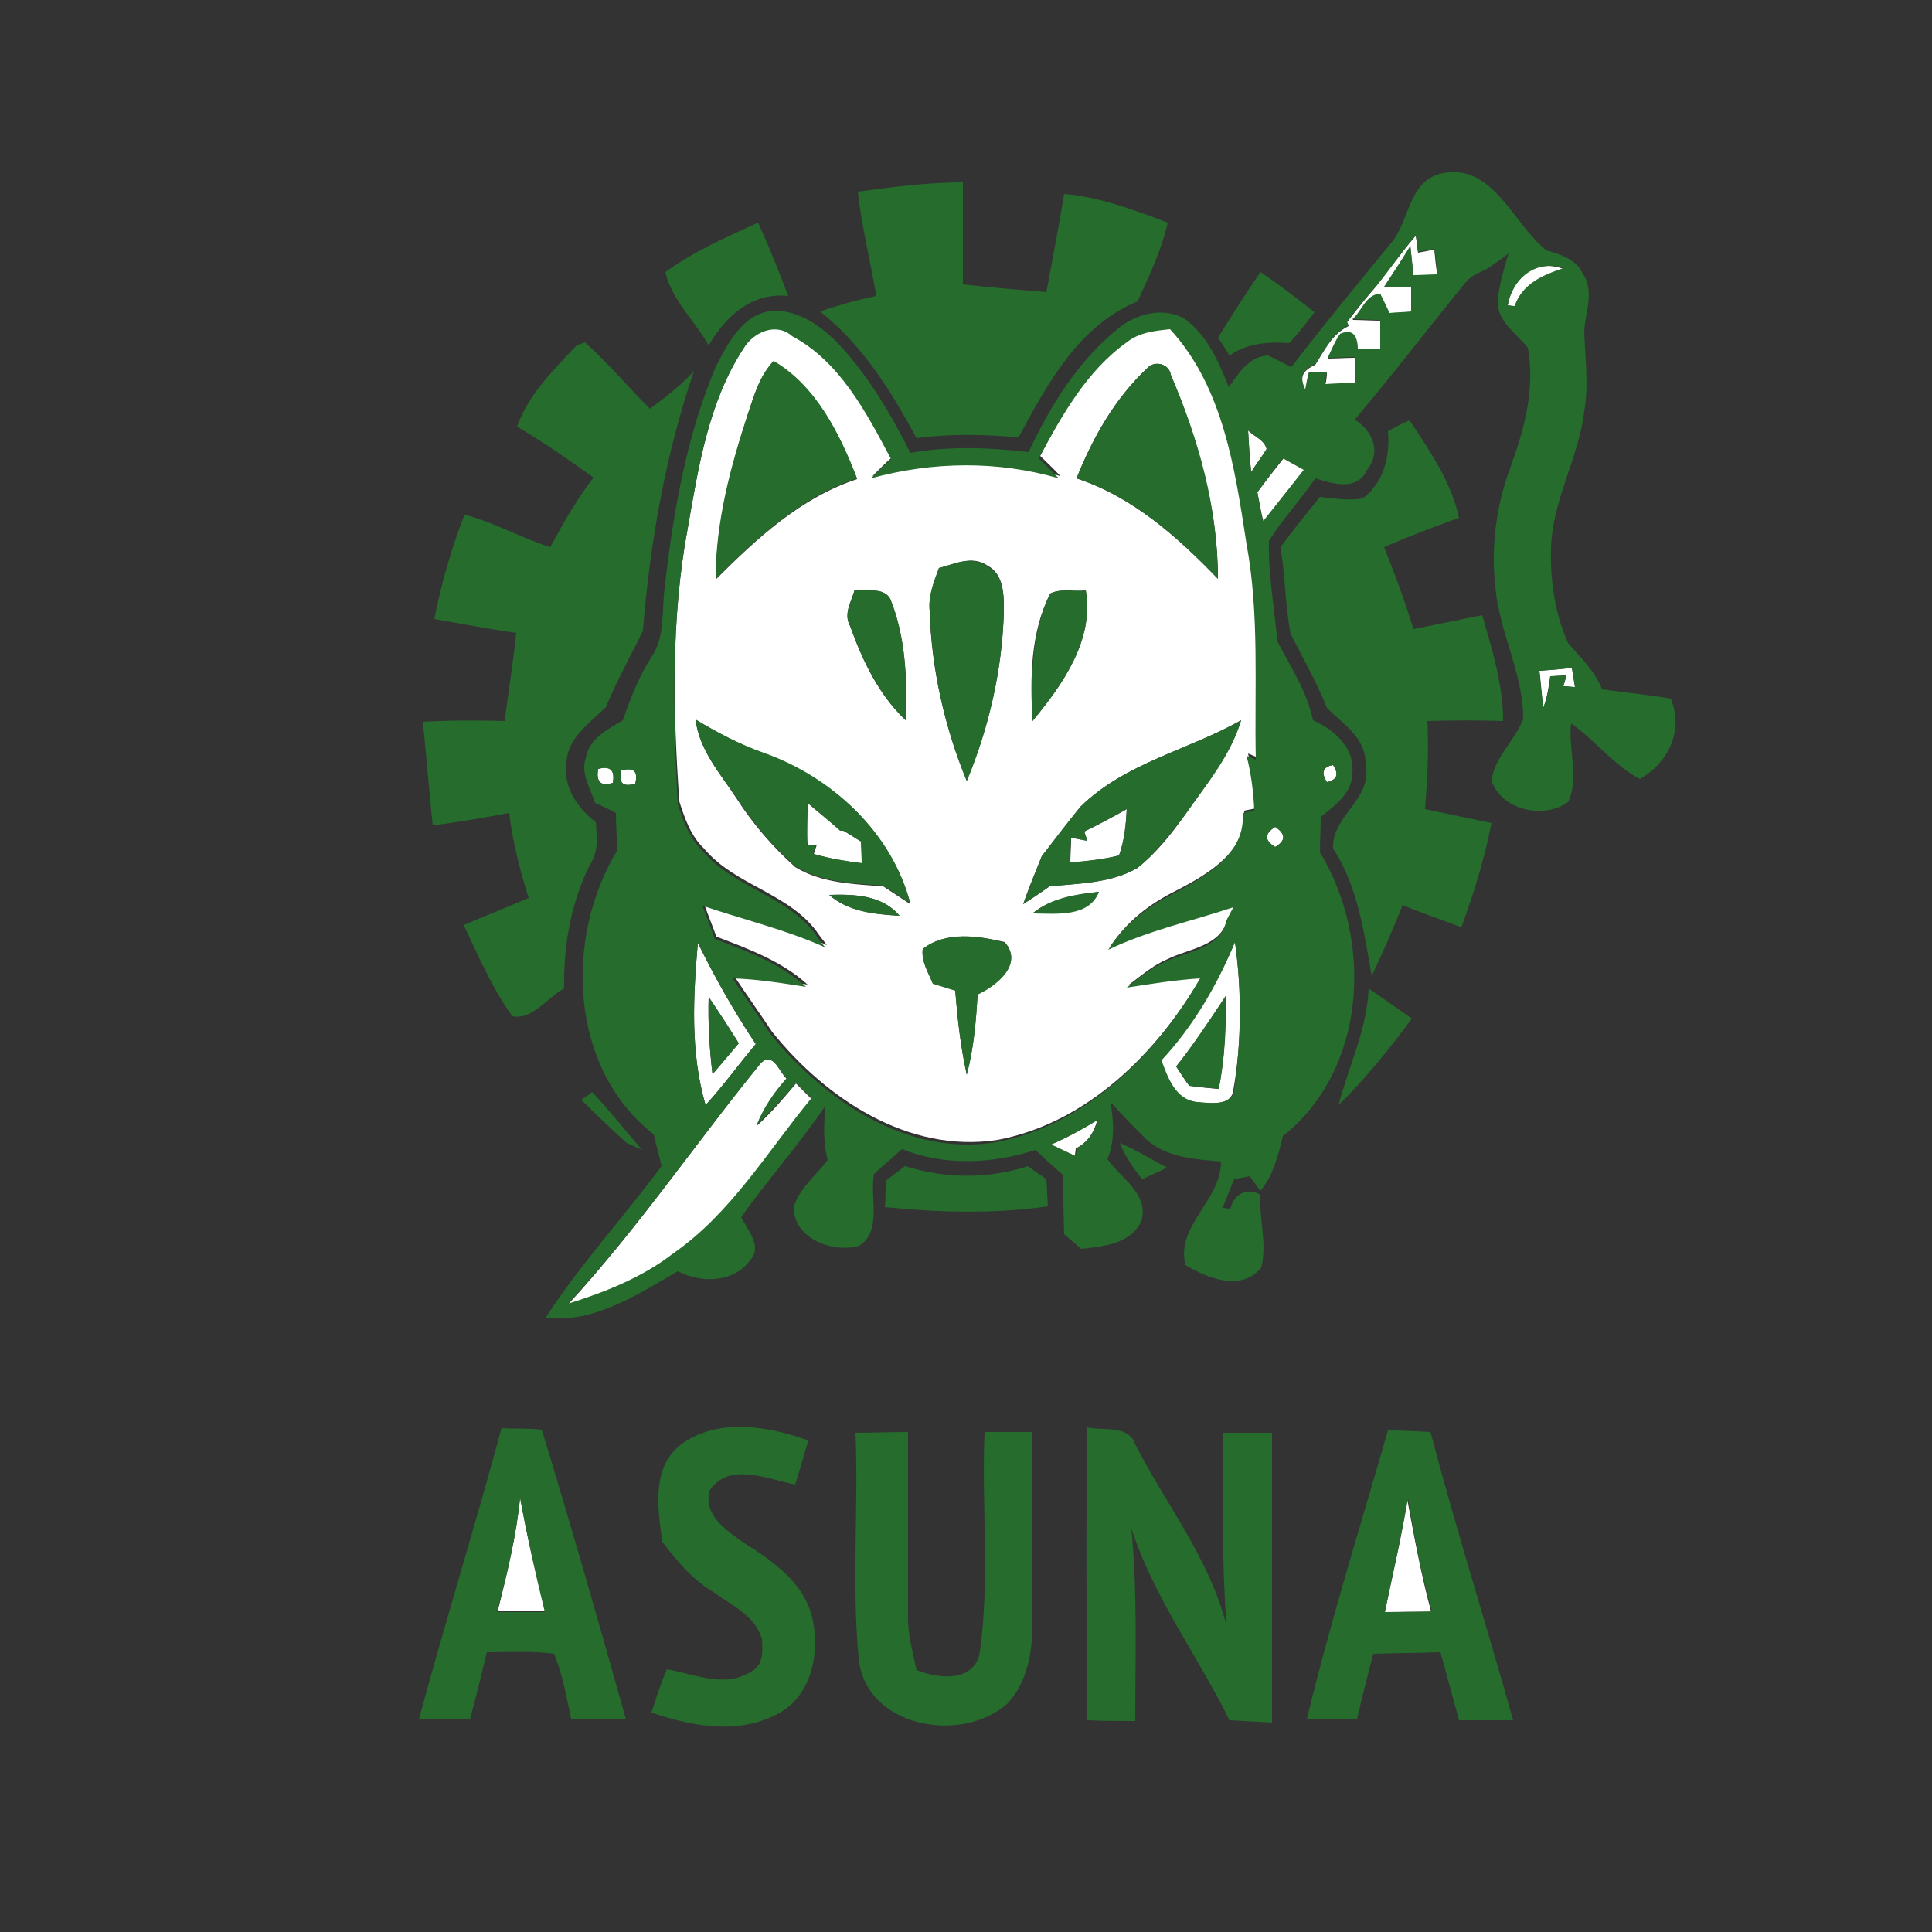 <?xml version="1.0" encoding="utf-8"?>
<!-- Generator: Adobe Illustrator 26.0.3, SVG Export Plug-In . SVG Version: 6.00 Build 0)  -->
<svg version="1.1" id="Layer_1" xmlns="http://www.w3.org/2000/svg" xmlns:xlink="http://www.w3.org/1999/xlink" x="0px" y="0px"
	 viewBox="0 0 250 250" style="enable-background:new 0 0 250 250;" xml:space="preserve">
<rect x="0" y="0" width="250" height="250" fill="#333333" stroke="none"/>
<style type="text/css">
	.st0{fill:#FFFFFF;}
	.st1{fill:#256C2D;}
</style>
<g id="_x23_ffffffff">
	<path class="st0" d="M178.1,37c1.7-2.2,3.3-4.4,5.1-6.5c0.1,0.5,0.2,1.6,0.3,2.2c0.5-0.1,1.6-0.3,2.1-0.4c0.1,1.1,0.2,2.2,0.4,3.3
		c-0.8,0-2.3,0.1-3.1,0.1c-0.1-0.9-0.3-2.8-0.4-3.8c-1.1,1.8-2.3,3.5-3.4,5.3c0.9,0,2.6,0,3.5,0c0,1,0,2.1,0,3.2
		c-0.9,0.1-1.9,0.1-2.8,0.2c-0.3-0.6-0.9-1.8-1.2-2.5c-1.8,0.1-2.3,2.3-3.6,3.3c0.9,0,2.7,0.1,3.6,0.1c0,1.2,0,2.5,0,3.7
		c-0.7,0-2.2,0.1-2.9,0.1c-0.1-1.6-0.6-2.8-2.3-2c-0.6,1-1.1,2-1.6,3.1c0.9,0,2.6-0.1,3.5-0.1c0,0.8,0,2.4,0,3.3
		c-1.3,0.1-2.5,0.1-3.8,0.2c0.1-0.4,0.2-1.1,0.2-1.5c-0.6,0-1.7-0.1-2.3-0.1c-0.1,0.6-0.4,1.8-0.5,2.3c-0.8-1.7-0.4-2.5,1.3-3.3
		c1.2-1.9,2.2-4,4.3-5l-0.2-0.5C175.6,40,176.8,38.5,178.1,37z"/>
	<path class="st0" d="M195.1,39.5c0.6-3.5,3.6-6.1,7.2-4.7c-2.7,0.9-5.4,2-6.3,4.9C195.8,39.6,195.4,39.6,195.1,39.5z"/>
	<path class="st0" d="M96.2,45.1c1.3-2.2,4.2-3.4,6.5-1.9c6.2,3.3,9.7,9.9,12.8,15.9c-0.9,0.8-1.8,1.7-2.6,2.5
		c7.9-2.2,16.3-2.3,24.3,0c-0.8-0.9-1.7-1.7-2.6-2.6c2.9-5.6,6.1-11.3,11.4-15c1.6-1.2,3.6-1.5,5.6-1.7c6.9,7.4,8.4,18.1,9.9,27.8
		c1.7,9.2,1,18.6,1.2,27.9l-1.2-0.5c0.5,2.3,0.9,4.7,1,7.1l-1.5,0.3c0.4,5.3-4.7,8.2-8.7,10.3c-3.5,1.7-6.6,4.1-8.7,7.4
		c5.2-2.5,10.8-3.7,16.2-5.5c-0.2,0.4-0.7,1.3-0.9,1.7c-0.9,3.7-5,3.9-7.8,5.3c-1.9,0.8-3.5,2.2-5.1,3.4c3.2-0.5,6.3-1,9.5-1.2
		c-5.7,9.9-14.8,19-26.4,21.2c-11.6,1.8-22.3-5.4-29.2-14c-1.6-2.4-3.3-4.8-4.9-7.2c3.2,0.1,6.3,0.7,9.5,1.1
		c-3.3-3-7.6-4.6-11.8-6.2c-0.5-1.4-1.1-2.8-1.6-4.3c5.3,1.9,10.8,3.1,15.9,5.4c-0.2-0.3-0.8-1-1-1.3c-3.6-5.4-10.8-6.3-14.9-11.2
		c-1.7-1.6-2.5-3.9-3.2-6.1C87.1,92.1,86.8,80,89,68.3C90.4,60.3,91.7,52,96.2,45.1 M96.8,53.5c-2.2,6.9-4.1,14.1-4.2,21.5
		c5.3-5.3,11-10.6,18.3-13c-2.2-5.8-5.3-12-10.8-15.2C98.3,48.6,97.6,51.1,96.8,53.5 M148.5,47.6c-4.2,3.9-7.1,9-9.2,14.3
		c7.3,2.4,13.1,7.6,18.3,13c0-9.1-2.6-18.1-6.1-26.4C151.3,47.1,149.4,46.6,148.5,47.6 M121.5,73.5c-0.6,1.8-1.4,3.6-1.2,5.5
		c0.2,7.5,1.9,15,4.8,22c2.9-7,4.6-14.4,4.8-22c0-2,0-4.7-2.1-5.8C125.8,71.8,123.5,73,121.5,73.5 M110.6,76.3
		c-0.4,1.5-1.5,3.1-0.6,4.7c1.6,4.5,3.7,8.9,7.2,12.2c0.2-5.3,0-10.8-2-15.7C114.3,75.9,112.1,76.6,110.6,76.3 M135.9,76.8
		c-2.6,5.1-2.6,11-2.3,16.5c3.9-4.7,8-10.5,6.9-16.9C139,76.6,137.3,76.1,135.9,76.8 M90,93.1c0.5,4,3.2,7,5.3,10.2
		c2.1,3.3,4.7,6.3,7.6,8.9c3.4,2.1,7.6,2.2,11.4,2.5c1.2,0.8,2.3,1.5,3.5,2.3c-2.4-9.3-10.1-16.4-19-19.5
		C95.7,96.3,92.8,94.8,90,93.1 M139.8,104.4c-1.7,2.1-3.3,4.2-5,6.4c-0.8,2-1.7,4.1-2.4,6.2c1.1-0.7,2.3-1.5,3.4-2.3
		c3.8-0.4,8-0.4,11.4-2.4c2.4-1.9,4.3-4.3,6.1-6.8c2.7-3.9,5.9-7.7,7.3-12.3C153.7,97.1,145.6,98.7,139.8,104.4 M107.3,115.8
		c2.5,2.2,5.9,2.5,9.1,2.7C114.1,115.8,110.5,115.7,107.3,115.8 M133.6,118.2c2.9-0.1,7.2,0.5,8.6-2.8
		C139.2,115.8,136.1,116.2,133.6,118.2 M119.4,122.8c-0.2,1.6,0.7,3,1.3,4.4c1,0.3,1.9,0.6,2.9,0.9c0.3,3.7,0.7,7.4,1.5,10.9
		c0.9-3.4,1.2-6.9,1.4-10.4c2.4-1.1,6-3.9,3.5-6.7C126.6,121.1,122.3,120.5,119.4,122.8z"/>
	<path class="st0" d="M161.5,55.7c0.8,0.8,2.1,1.2,2.4,2.4c-0.6,1-1.4,2-2,3C161.7,59.3,161.6,57.5,161.5,55.7z"/>
	<path class="st0" d="M162.7,63.7c1.1-1.5,2.3-3,3.4-4.4c0.9,0.5,1.8,1,2.7,1.5c-1.8,2.2-3.6,4.5-5.3,6.7
		C163.2,66.5,162.9,64.6,162.7,63.7z"/>
	<path class="st0" d="M199.2,86.8c1.4-0.1,2.8-0.2,4.2-0.4c0.1,0.6,0.3,1.8,0.4,2.5c-0.4,0-1.1-0.1-1.5-0.1l0.4-1.4
		c-0.5,0-1.5,0.1-2.1,0.1c-0.2,1.4-0.4,2.8-0.9,4.1C199.5,90,199.4,88.4,199.2,86.8z"/>
	<path class="st0" d="M171.7,101.2c-0.8-1.2-0.5-2,0.8-2.2C173.3,100.2,173,100.9,171.7,101.2z"/>
	<path class="st0" d="M77.4,99.5c1.5-0.5,2.2,0.1,1.9,1.8C77.8,101.8,77.1,101.2,77.4,99.5z"/>
	<path class="st0" d="M80.4,99.7c1.6-0.5,2.2,0.1,1.8,1.7C80.6,101.9,80,101.3,80.4,99.7z"/>
	<path class="st0" d="M104.5,103.9c1.4,1.2,2.9,2.4,4.3,3.6l0.4,0c0.6,0.4,1.7,1.1,2.3,1.4c0,0.9,0.1,1.9,0.1,2.8
		c-2.1-0.2-4.2-0.6-6.3-1.2l0.4-1.2l-1.2,0.1C104.4,107.6,104.5,105.8,104.5,103.9z"/>
	<path class="st0" d="M140.3,107.6c1.9-0.9,3.7-1.9,5.5-2.9c-0.1,2-0.3,4.1-1,6c-2.1,0.5-4.2,0.8-6.3,0.9c0-1.1,0.1-2.1,0.1-3.2
		c0.5,0.1,1.6,0.3,2.1,0.4L140.3,107.6z"/>
	<path class="st0" d="M165,109.6c-1.4-0.9-1.4-1.7,0-2.6C166.4,107.9,166.4,108.8,165,109.6z"/>
	<path class="st0" d="M159.8,121.9c0.9,6.3,0.9,12.8-0.2,19.1c-0.2,2.2-3.2,1.8-4.8,1.6c-2.8-0.3-3.8-3.1-4.6-5.4
		C154.3,132.8,157.4,127.5,159.8,121.9 M152.2,138c0.4,0.6,1.2,1.9,1.7,2.5c1.3,0.2,2.6,0.3,3.8,0.4c0.8-4,0.9-8,0.9-12
		C156.6,132,154.5,135.1,152.2,138z"/>
	<path class="st0" d="M90.3,122c2.2,4.5,4.7,8.9,7.5,13.1c-2.2,2.6-4.2,5.4-6.5,7.9C89.3,136.1,89.7,128.9,90.3,122 M91.7,129
		c-0.1,3.3,0.1,6.7,0.5,10c1.1-1.3,2.3-2.7,3.4-4C94.3,132.9,93,130.9,91.7,129z"/>
	<path class="st0" d="M98.5,137.5c1.6-1.4,2.3,1.2,3.3,2.1c-1.6,1.8-3,3.8-3.9,6.1c1.9-1.7,3.5-3.6,5.1-5.5c0.5,0.5,1.5,1.5,2,2
		c-5.7,6.9-10.4,14.9-17.9,20.1c-4,3.1-8.8,4.9-13.6,6.5C82.6,158.9,90.1,147.8,98.5,137.5z"/>
	<path class="st0" d="M136,148.1c2.1-0.9,4.1-2,6-3.2c-0.4,1.6-1.3,3-2.8,3.7c0,0.2-0.1,0.7-0.1,1
		C138.1,149.1,137.1,148.6,136,148.1z"/>
	<path class="st0" d="M67.3,193.8c0.9,4.9,2,9.9,3.3,14.7c-2.1,0-4.2,0-6.2,0C65.6,203.7,66.8,198.8,67.3,193.8z"/>
	<path class="st0" d="M179.2,208.6c1-4.9,2.2-9.7,2.9-14.6c0.9,4.9,1.8,9.8,3.1,14.6C183.2,208.5,181.2,208.6,179.2,208.6z"/>
</g>
<g id="_x23_256c2dff">
	<path class="st1" d="M186.3,22.5c6.8-1.7,9.4,6.4,13.8,9.9c1.8,0.5,3.8,1.1,4.7,3c1.6,2.3,0.3,5,0.2,7.5c0.1,3.4,0.6,6.9,0,10.3
		c-0.7,6.1-4.2,11.6-4.3,17.9c-0.1,4.1,0.5,8.3,2.2,12.1c1.6,1.9,3.5,3.6,4.4,6c3,0.4,6,0.7,8.9,1.2c1.7,4.1-0.3,8.3-4,10.4
		c-3.4-1.8-5.8-5-8.9-7.2c-0.4,3.3,1.1,7.1-0.4,10.2c-3.1,2.2-8.6,1.1-9.9-2.8c0.4-3.1,3.1-5.2,4.1-8c0-5.9-3.1-11.2-3.6-17
		c-0.6-5.2,0.1-10.5,1.9-15.4c1.8-4.9,3.3-10.3,2.3-15.6c-1.5-1.9-4-3.4-3.9-6.1c0.2-2.1,0.8-4.1,1.4-6.1c-0.9,0.7-1.9,1.4-2.8,2
		c-1,0.5-2.1,0.9-2.8,1.8c-4.8,5.9-9.4,11.9-14.3,17.7c2.3,1.4,3.5,4.2,1.6,6.5c-1.3,2.8-4.4,1.8-6.7,1.1c-1.9,2.8-4.2,5.2-6,8.1
		c-0.1,4.3,0.7,8.7,1.1,13c1.7,3.3,3.8,6.4,4.6,10.2c2.7,1.2,5.4,3.5,5.1,6.8c0,2.6-2.2,4.2-4.1,5.7c0,1.5-0.1,3.1-0.1,4.6
		c6.9,11.3,6.1,28.1-4.8,36.7c-0.6,2.5-1.2,5-2.9,7.1c-0.5-0.6-0.9-1.3-1.4-1.9c-0.5,0.1-1.5,0.3-2,0.4c-0.5,1.2-1,2.5-1.5,3.7
		c0.2,0,0.7,0.1,1,0.1c0.5-1.9,2.1-2.8,3.9-1.8c-0.2,3.1,0.9,6.4,0.1,9.4c-2.5,3.2-7,1.4-9.8-0.3c-1.3-5.1,4.6-8.3,4.6-13.4
		c-3.4-0.3-7.3-0.5-9.9-3.1c-1.5-1.5-3-3-4.4-4.6c0.4,2.5,0.6,5-0.4,7.4c1.7,2.4,5.4,4.5,4.4,8c-1.4,3-5,3.3-7.8,3.6
		c-0.7-0.6-1.5-1.3-2.2-1.9c-0.1-2.6-0.1-5.1-0.2-7.7c-1.2-1.1-2.4-2.1-3.5-3.2c-5.6,1.8-11.7,2.1-17.3-0.1
		c-1.2,1.1-2.4,2.1-3.6,3.2c-0.6,3,1.1,7.3-1.9,9.3c-3.4,1-8.5-0.9-8.5-5c0.7-2.4,2.9-4.1,4.4-6.1c-0.6-2.3-0.5-4.6-0.3-7
		c-3.4,5-7.4,9.5-10.9,14.4c0.8,1.6,2.7,3.7,1.3,5.4c-2.1,3.1-6.4,3.2-9.5,1.6c-5.2,3-10.9,6.8-17.1,6c4.5-6.9,10.1-13,15-19.6
		c-0.3-1.4-0.7-2.7-1-4.1c-11-8.6-11.6-25.5-4.7-36.8c-0.1-1.6-0.2-3.2-0.2-4.8c-0.9-0.5-1.8-0.9-2.7-1.3c-0.6-1.9-1.9-3.8-1.2-5.8
		c0.4-2.5,2.8-3.7,4.8-4.9c1-2.9,2.1-5.7,3.7-8.2c1.8-2.6,1.3-5.9,1.7-8.9c1.1-9.7,2.8-19.6,6.6-28.6c1.6-3.1,3.6-7.1,7.6-7.3
		c3.3,0,6.2,2.1,8.4,4.4c3.8,4.1,6.7,9,9.2,14c5.1-0.9,10.2-0.7,15.3-0.1c2.8-6,6.4-11.8,11.6-16c2.3-1.9,5.8-2.8,8.5-1.3
		c3,2.1,4.5,5.6,5.8,8.9c1.3-1.8,2.6-4,5.1-4.1c1,0.5,2,1,3,1.5c4.2-5.5,8.7-10.9,13.1-16.3C182.4,28.4,182.3,23.6,186.3,22.5
		 M178.1,37c-1.3,1.5-2.6,3-3.8,4.6l0.2,0.5c-2.1,1-3.1,3.2-4.3,5c-1.7,0.8-2.1,1.6-1.3,3.3c0.1-0.6,0.3-1.8,0.5-2.3
		c0.6,0,1.7,0.1,2.3,0.1c-0.1,0.4-0.2,1.1-0.2,1.5c1.3-0.1,2.5-0.1,3.8-0.2c0-0.8,0-2.4,0-3.3c-0.9,0-2.6,0.1-3.5,0.1
		c0.5-1,0.9-2.1,1.6-3.1c1.8-0.8,2.3,0.5,2.3,2c0.7,0,2.2-0.1,2.9-0.1c0-1.2,0-2.5,0-3.7c-0.9,0-2.7-0.1-3.6-0.1
		c1.2-1,1.7-3.2,3.6-3.3c0.3,0.6,0.9,1.8,1.2,2.5c0.9-0.1,1.9-0.1,2.8-0.2c0-1.1,0-2.1,0-3.2c-0.9,0-2.7,0-3.5,0
		c1.2-1.8,2.3-3.5,3.4-5.3c0.1,0.9,0.3,2.8,0.4,3.8c0.8,0,2.3-0.1,3.1-0.1c-0.1-1.1-0.2-2.2-0.4-3.3c-0.5,0.1-1.6,0.3-2.1,0.4
		c-0.1-0.5-0.2-1.6-0.3-2.2C181.4,32.6,179.8,34.9,178.1,37 M195.1,39.5c0.2,0,0.7,0.1,0.9,0.1c1-2.9,3.6-4,6.3-4.9
		C198.7,33.5,195.7,36.1,195.1,39.5 M96.2,45.1C91.7,52,90.4,60.3,89,68.3C86.8,80,87.1,92.1,87.7,104c0.7,2.2,1.5,4.4,3.2,6.1
		c4.1,4.9,11.3,5.8,14.9,11.2c0.2,0.3,0.7,1,1,1.3c-5.1-2.3-10.6-3.6-15.9-5.4c0.5,1.4,1.1,2.8,1.6,4.3c4.2,1.6,8.4,3.1,11.8,6.2
		c-3.2-0.5-6.3-1-9.5-1.1c1.6,2.4,3.3,4.8,4.9,7.2c7,8.6,17.7,15.9,29.2,14c11.6-2.2,20.7-11.3,26.4-21.2c-3.2,0.2-6.3,0.7-9.5,1.2
		c1.6-1.3,3.2-2.6,5.1-3.4c2.9-1.4,7-1.6,7.8-5.3c0.2-0.4,0.7-1.3,0.9-1.7c-5.4,1.8-11,3-16.2,5.5c2.1-3.3,5.2-5.7,8.7-7.4
		c4-2.2,9.1-5,8.7-10.3l1.5-0.3c-0.1-2.4-0.4-4.8-1-7.1l1.2,0.5c-0.2-9.3,0.5-18.7-1.2-27.9c-1.5-9.7-3-20.3-9.9-27.8
		c-1.9,0.2-4,0.4-5.6,1.7c-5.2,3.7-8.4,9.5-11.4,15c0.9,0.8,1.7,1.7,2.6,2.6c-7.9-2.3-16.3-2.2-24.3,0c0.9-0.9,1.7-1.7,2.6-2.5
		c-3.2-6-6.6-12.6-12.8-15.9C100.5,41.7,97.5,42.9,96.2,45.1 M161.5,55.7c0.1,1.8,0.2,3.6,0.4,5.4c0.6-1,1.4-2,2-3
		C163.6,56.9,162.3,56.5,161.5,55.7 M162.7,63.7c0.2,1,0.5,2.9,0.7,3.8c1.8-2.3,3.6-4.5,5.3-6.7c-0.9-0.5-1.8-1-2.7-1.5
		C164.9,60.7,163.8,62.2,162.7,63.7 M199.2,86.8c0.1,1.6,0.3,3.2,0.5,4.8c0.5-1.3,0.8-2.7,0.9-4.1c0.5,0,1.6-0.1,2.1-0.1l-0.4,1.4
		c0.4,0,1.1,0.1,1.5,0.1c-0.1-0.6-0.3-1.9-0.4-2.5C202.1,86.6,200.6,86.7,199.2,86.8 M171.7,101.2c1.3-0.2,1.6-1,0.8-2.2
		C171.2,99.2,170.9,99.9,171.7,101.2 M77.4,99.5c-0.3,1.7,0.3,2.3,1.9,1.8C79.6,99.7,79,99.1,77.4,99.5 M80.4,99.7
		c-0.4,1.6,0.2,2.2,1.8,1.7C82.6,99.8,82,99.3,80.4,99.7 M165,109.6c1.4-0.8,1.4-1.7,0-2.6C163.6,107.9,163.6,108.8,165,109.6
		 M159.8,121.9c-2.3,5.6-5.4,10.9-9.5,15.3c0.8,2.2,1.8,5.1,4.6,5.4c1.6,0.1,4.6,0.6,4.8-1.6C160.6,134.7,160.7,128.2,159.8,121.9
		 M90.3,122c-0.6,7-1,14.2,1,21c2.3-2.5,4.3-5.3,6.5-7.9C95,130.9,92.5,126.5,90.3,122 M98.5,137.5c-8.4,10.3-15.9,21.4-25,31.2
		c4.8-1.5,9.6-3.4,13.6-6.5c7.5-5.2,12.2-13.2,17.9-20.1c-0.5-0.5-1.5-1.5-2-2c-1.6,1.9-3.3,3.8-5.1,5.5c0.9-2.3,2.3-4.3,3.9-6.1
		C100.8,138.7,100.1,136.1,98.5,137.5 M136,148.1c1.1,0.5,2.1,1,3.2,1.5c0-0.2,0.1-0.7,0.1-1c1.5-0.8,2.3-2.1,2.8-3.7
		C140.1,146.1,138.1,147.2,136,148.1z"/>
	<path class="st1" d="M111,24.8c4.5-0.6,9-1.2,13.6-1.2c0,4.4,0,8.8,0,13.2c3.6,0.4,7.2,0.7,10.8,1c0.8-4.2,1.6-8.5,2.3-12.7
		c4.7,0.4,9.1,2.1,13.4,3.7c-0.8,3.6-2.4,6.9-3.9,10.2c-7.6,3.1-11.7,10.7-15.4,17.6c-4.4-0.4-8.8-0.5-13.2,0.1
		c-3.3-6.1-7-12.1-12.5-16.4c2.4-0.8,4.8-1.5,7.3-2C112.6,33.7,111.5,29.3,111,24.8z"/>
	<path class="st1" d="M86.1,35.2c3.7-2.7,7.9-4.5,12-6.4c1.4,3.1,2.7,6.3,3.9,9.5c-4.7-0.5-8.1,2.6-10.3,6.4
		C89.9,41.5,86.9,38.8,86.1,35.2z"/>
	<path class="st1" d="M157.6,43.7c1.8-2.9,3.6-5.7,5.5-8.5c2.4,1.6,4.7,3.4,7,5.2c-1.1,1.4-2.1,2.8-3.3,4c-2.7-0.2-5.4,0-7.7,1.6
		C158.7,45.4,158,44.2,157.6,43.7z"/>
	<path class="st1" d="M74.6,44.7c0.3-0.1,0.8-0.3,1.1-0.4c3,2.7,5.6,5.8,8.4,8.6c2-1.5,4-3,5.7-4.9c-3.7,10.9-5.7,22.2-6.6,33.6
		c-1.6,3.3-3.4,6.5-4.8,9.9c-2.1,2.1-5.1,4-5.1,7.4c-0.4,3.1,1.5,5.7,3.8,7.5c0.1,1.8,0.4,3.6-0.6,5.2c-2.6,5-3.6,10.7-3.5,16.3
		c-2.2,1.2-4.1,4.1-6.7,3.6c-2.6-3.6-4.4-7.8-6.3-11.8c2.8-1.2,5.6-2.3,8.4-3.5c-1.1-3.6-2.1-7.3-2.5-11c-3.3,0.6-6.6,1.2-9.9,1.6
		c-0.5-4.5-0.8-9-1.3-13.4c3.5-0.2,7.1-0.2,10.6-0.1c0.5-3.8,1.1-7.6,1.5-11.4c-3.6-0.5-7.1-1.2-10.6-1.8c0.9-4.6,2.2-9.1,3.9-13.5
		c3.9,1,7.3,3,11.1,4.2c1.7-3.1,3.4-6.2,5.6-9c-3.2-2.3-6.5-4.6-9.9-6.6C68.4,51,71.7,47.8,74.6,44.7z"/>
	<path class="st1" d="M96.8,53.5c0.8-2.3,1.5-4.9,3.3-6.8c5.5,3.2,8.6,9.5,10.8,15.2c-7.3,2.4-12.9,7.7-18.3,13
		C92.6,67.6,94.5,60.4,96.8,53.5z"/>
	<path class="st1" d="M148.5,47.6c1-1,2.8-0.5,3,0.9c3.6,8.3,6.1,17.3,6.1,26.4c-5.2-5.4-11-10.6-18.3-13
		C141.4,56.7,144.3,51.5,148.5,47.6z"/>
	<path class="st1" d="M179.6,55.8c0.9-0.5,1.8-1,2.8-1.4c2.6,3.9,5.4,8,6.4,12.6c-3.3,1.2-6.5,2.4-9.7,3.8c1.4,3.5,2.7,7,3.8,10.6
		c3-0.6,5.9-1.2,8.9-1.8c1.3,4.5,2.7,9,2.7,13.7c-3.2-0.1-6.5-0.1-9.8,0c0.2,3.8,0,7.6-0.3,11.4c2.9,0.6,5.7,1.2,8.6,1.8
		c-0.9,4.6-2.3,9.1-3.9,13.5c-2.5-1-5.1-1.8-7.6-2.9c-1.2,3.1-2.6,6.2-4,9.2c-1-5.7-1.8-11.6-5-16.5c-0.2-4.3,5.2-6.4,4.2-10.9
		c0.1-3.4-2.9-5.2-5-7.3c-1.3-3.3-3.1-6.4-4.7-9.6c-0.7-3.7-0.7-7.5-1.3-11.2c1.6-2.2,3.4-4.4,5.1-6.5c1.8,0.2,3.7,0.5,5.5,0.2
		C179.1,62.5,179.9,58.9,179.6,55.8z"/>
	<path class="st1" d="M121.5,73.5c2-0.5,4.3-1.7,6.3-0.2c2.1,1.1,2.1,3.7,2.1,5.8c-0.2,7.5-1.9,15-4.8,22c-2.9-7-4.5-14.5-4.8-22
		C120.1,77.1,120.8,75.3,121.5,73.5z"/>
	<path class="st1" d="M110.6,76.3c1.5,0.3,3.7-0.4,4.6,1.2c2,5,2.2,10.5,2,15.7c-3.5-3.3-5.6-7.8-7.2-12.2
		C109.1,79.4,110.2,77.8,110.6,76.3z"/>
	<path class="st1" d="M135.9,76.8c1.4-0.7,3.1-0.2,4.6-0.4c1.1,6.4-3,12.2-6.9,16.9C133.4,87.8,133.4,81.9,135.9,76.8z"/>
	<path class="st1" d="M90,93.1c2.8,1.7,5.7,3.2,8.8,4.3c8.8,3.1,16.6,10.3,19,19.5c-1.2-0.8-2.3-1.5-3.5-2.3
		c-3.9-0.3-8-0.4-11.4-2.5c-2.9-2.6-5.5-5.6-7.6-8.9C93.2,100.1,90.5,97.1,90,93.1 M104.5,103.9c-0.1,1.8-0.1,3.7-0.1,5.5l1.2-0.1
		l-0.4,1.2c2.1,0.6,4.2,0.9,6.3,1.2c0-0.9-0.1-1.9-0.1-2.8c-0.6-0.4-1.7-1.1-2.3-1.4l-0.4,0C107.4,106.3,105.9,105.1,104.5,103.9z"
		/>
	<path class="st1" d="M139.8,104.4c5.8-5.7,13.9-7.3,20.8-11.2c-1.4,4.7-4.6,8.4-7.3,12.3c-1.9,2.4-3.7,4.9-6.1,6.8
		c-3.4,2-7.5,2-11.4,2.4c-1.1,0.8-2.3,1.5-3.4,2.3c0.8-2.1,1.6-4.1,2.4-6.2C136.4,108.7,138.1,106.5,139.8,104.4 M140.3,107.6
		l0.4,1.2c-0.5-0.1-1.6-0.3-2.1-0.4c-0.1,1.1-0.1,2.1-0.1,3.2c2.1-0.2,4.3-0.4,6.3-0.9c0.7-1.9,0.9-4,1-6
		C144,105.7,142.1,106.7,140.3,107.6z"/>
	<path class="st1" d="M107.3,115.8c3.2-0.1,6.9,0,9.1,2.7C113.2,118.3,109.8,118,107.3,115.8z"/>
	<path class="st1" d="M133.6,118.2c2.4-2,5.6-2.5,8.6-2.8C140.9,118.8,136.5,118.2,133.6,118.2z"/>
	<path class="st1" d="M119.4,122.8c2.9-2.3,7.2-1.8,10.6-0.8c2.5,2.8-1.1,5.6-3.5,6.7c-0.2,3.5-0.5,7-1.4,10.4
		c-0.8-3.6-1.2-7.3-1.5-10.9c-1-0.3-1.9-0.6-2.9-0.9C120.1,125.8,119.2,124.4,119.4,122.8z"/>
	<path class="st1" d="M177.1,127.9c1.9,1.3,3.7,2.6,5.6,3.9c-2.9,3.9-6,7.8-9.5,11.2C174.5,138,176.9,133.2,177.1,127.9z"/>
	<path class="st1" d="M91.7,129c1.3,2,2.6,4,3.9,6c-1.1,1.3-2.3,2.7-3.4,4C91.8,135.7,91.6,132.3,91.7,129z"/>
	<path class="st1" d="M152.2,138c2.3-2.9,4.3-6,6.4-9.1c0.1,4-0.1,8.1-0.9,12c-1.3-0.1-2.6-0.3-3.8-0.4
		C153.4,139.9,152.6,138.6,152.2,138z"/>
	<path class="st1" d="M76.6,141.3c2.3,2.4,4.3,5,6.5,7.5c-0.5-0.2-1.5-0.7-2-0.9c-2-1.8-4-3.7-5.9-5.6
		C75.6,142.1,76.3,141.6,76.6,141.3z"/>
	<path class="st1" d="M144.9,147.9c2.1,0.9,4.1,2.1,6.1,3.2c-0.8,0.4-2.4,1.1-3.2,1.5C146.6,151.1,145.6,149.6,144.9,147.9z"/>
	<path class="st1" d="M114.6,152.8c0.8-0.6,1.7-1.3,2.5-1.9c5.2,1.6,10.7,1.7,15.9,0c0.8,0.6,1.6,1.1,2.4,1.7
		c0.1,1.2,0.1,2.3,0.2,3.5c-7,1-14.1,0.8-21.1,0.1C114.6,155.4,114.6,153.6,114.6,152.8z"/>
	<path class="st1" d="M64.9,184.8c1.7,0.1,3.5,0,5.2,0.2c3.8,12.4,7.4,25,10.9,37.5c-2.4,0-4.8,0-7.1-0.1c-0.6-2.8-1.1-5.7-2.2-8.4
		c-2.9-0.4-5.8-0.2-8.7-0.2c-0.7,2.9-1.4,5.8-2.2,8.7c-2.2,0-4.4,0-6.6,0C57.6,209.9,61.5,197.4,64.9,184.8 M67.3,193.8
		c-0.5,5-1.7,9.9-3,14.8c2.1,0,4.2,0,6.2,0C69.3,203.7,68.2,198.8,67.3,193.8z"/>
	<path class="st1" d="M140.7,184.7c2.1,0.5,5.3-0.4,6.2,2.2c4,7.8,9.6,14.8,11.8,23.4c-0.6-8.3-0.5-16.6-0.4-24.9c2.1,0,4.2,0,6.3,0
		c0,12.5,0,25,0,37.5c-1.8-0.1-3.7-0.2-5.5-0.3c-4.1-8.3-9.8-15.9-12.7-24.8c0.8,8.3,0.5,16.6,0.5,24.9c-2.1,0-4.1,0-6.2-0.1
		C140.6,209.9,140.5,197.3,140.7,184.7z"/>
	<path class="st1" d="M88,187c4.8-3.6,11.3-2.5,16.6-0.6c-0.6,1.9-1.1,3.8-1.7,5.7c-3.6-0.7-8.6-3-11.1,0.8
		c-0.8,3.3,2.4,5.3,4.7,6.9c3.5,2.2,7.3,4.9,8.5,9.1c1.2,4.6,0.2,10.5-4.4,12.9c-5.1,2.7-11.1,1.6-16.3-0.2c0.6-1.9,1.2-3.8,2-5.6
		c3.5,0.6,7.5,2.5,10.9,0.3c1.6-0.8,1.5-2.7,1.4-4.2c-0.9-3.1-4-4.4-6.3-6.1c-2.7-1.6-4.7-4-6.6-6.5C85.1,195.2,84.3,190,88,187z"/>
	<path class="st1" d="M110.7,185.4c2.3,0,4.5-0.1,6.8-0.1c0,7.9,0,15.8,0,23.6c-0.1,2.4,0.6,4.8,1.1,7.2c2.9,1.2,7.6,1.6,8.2-2.4
		c1.3-9.4,0.2-18.9,0.6-28.4c2.1,0,4.1,0,6.2,0c0,8.2,0,16.4,0,24.7c0,3.6-0.6,7.6-3.2,10.4c-6,5.4-18.5,3.1-19.3-5.9
		C110.2,204.8,111.1,195.1,110.7,185.4z"/>
	<path class="st1" d="M179.6,185.1c1.8,0,3.6,0.1,5.5,0.2c3.3,12.5,7.2,24.8,10.7,37.3c-2.4,0-4.7,0-7,0c-0.8-2.9-1.6-5.9-2.4-8.8
		c-2.9,0.1-5.8,0.1-8.7,0.2c-0.7,2.8-1.5,5.7-2.1,8.5c-2.2,0-4.3,0-6.5,0C172.1,210,176,197.6,179.6,185.1 M179.2,208.6
		c2,0,4,0,6.1-0.1c-1.4-4.8-2.3-9.7-3.1-14.6C181.3,198.9,180.2,203.7,179.2,208.6z"/>
</g>
</svg>
